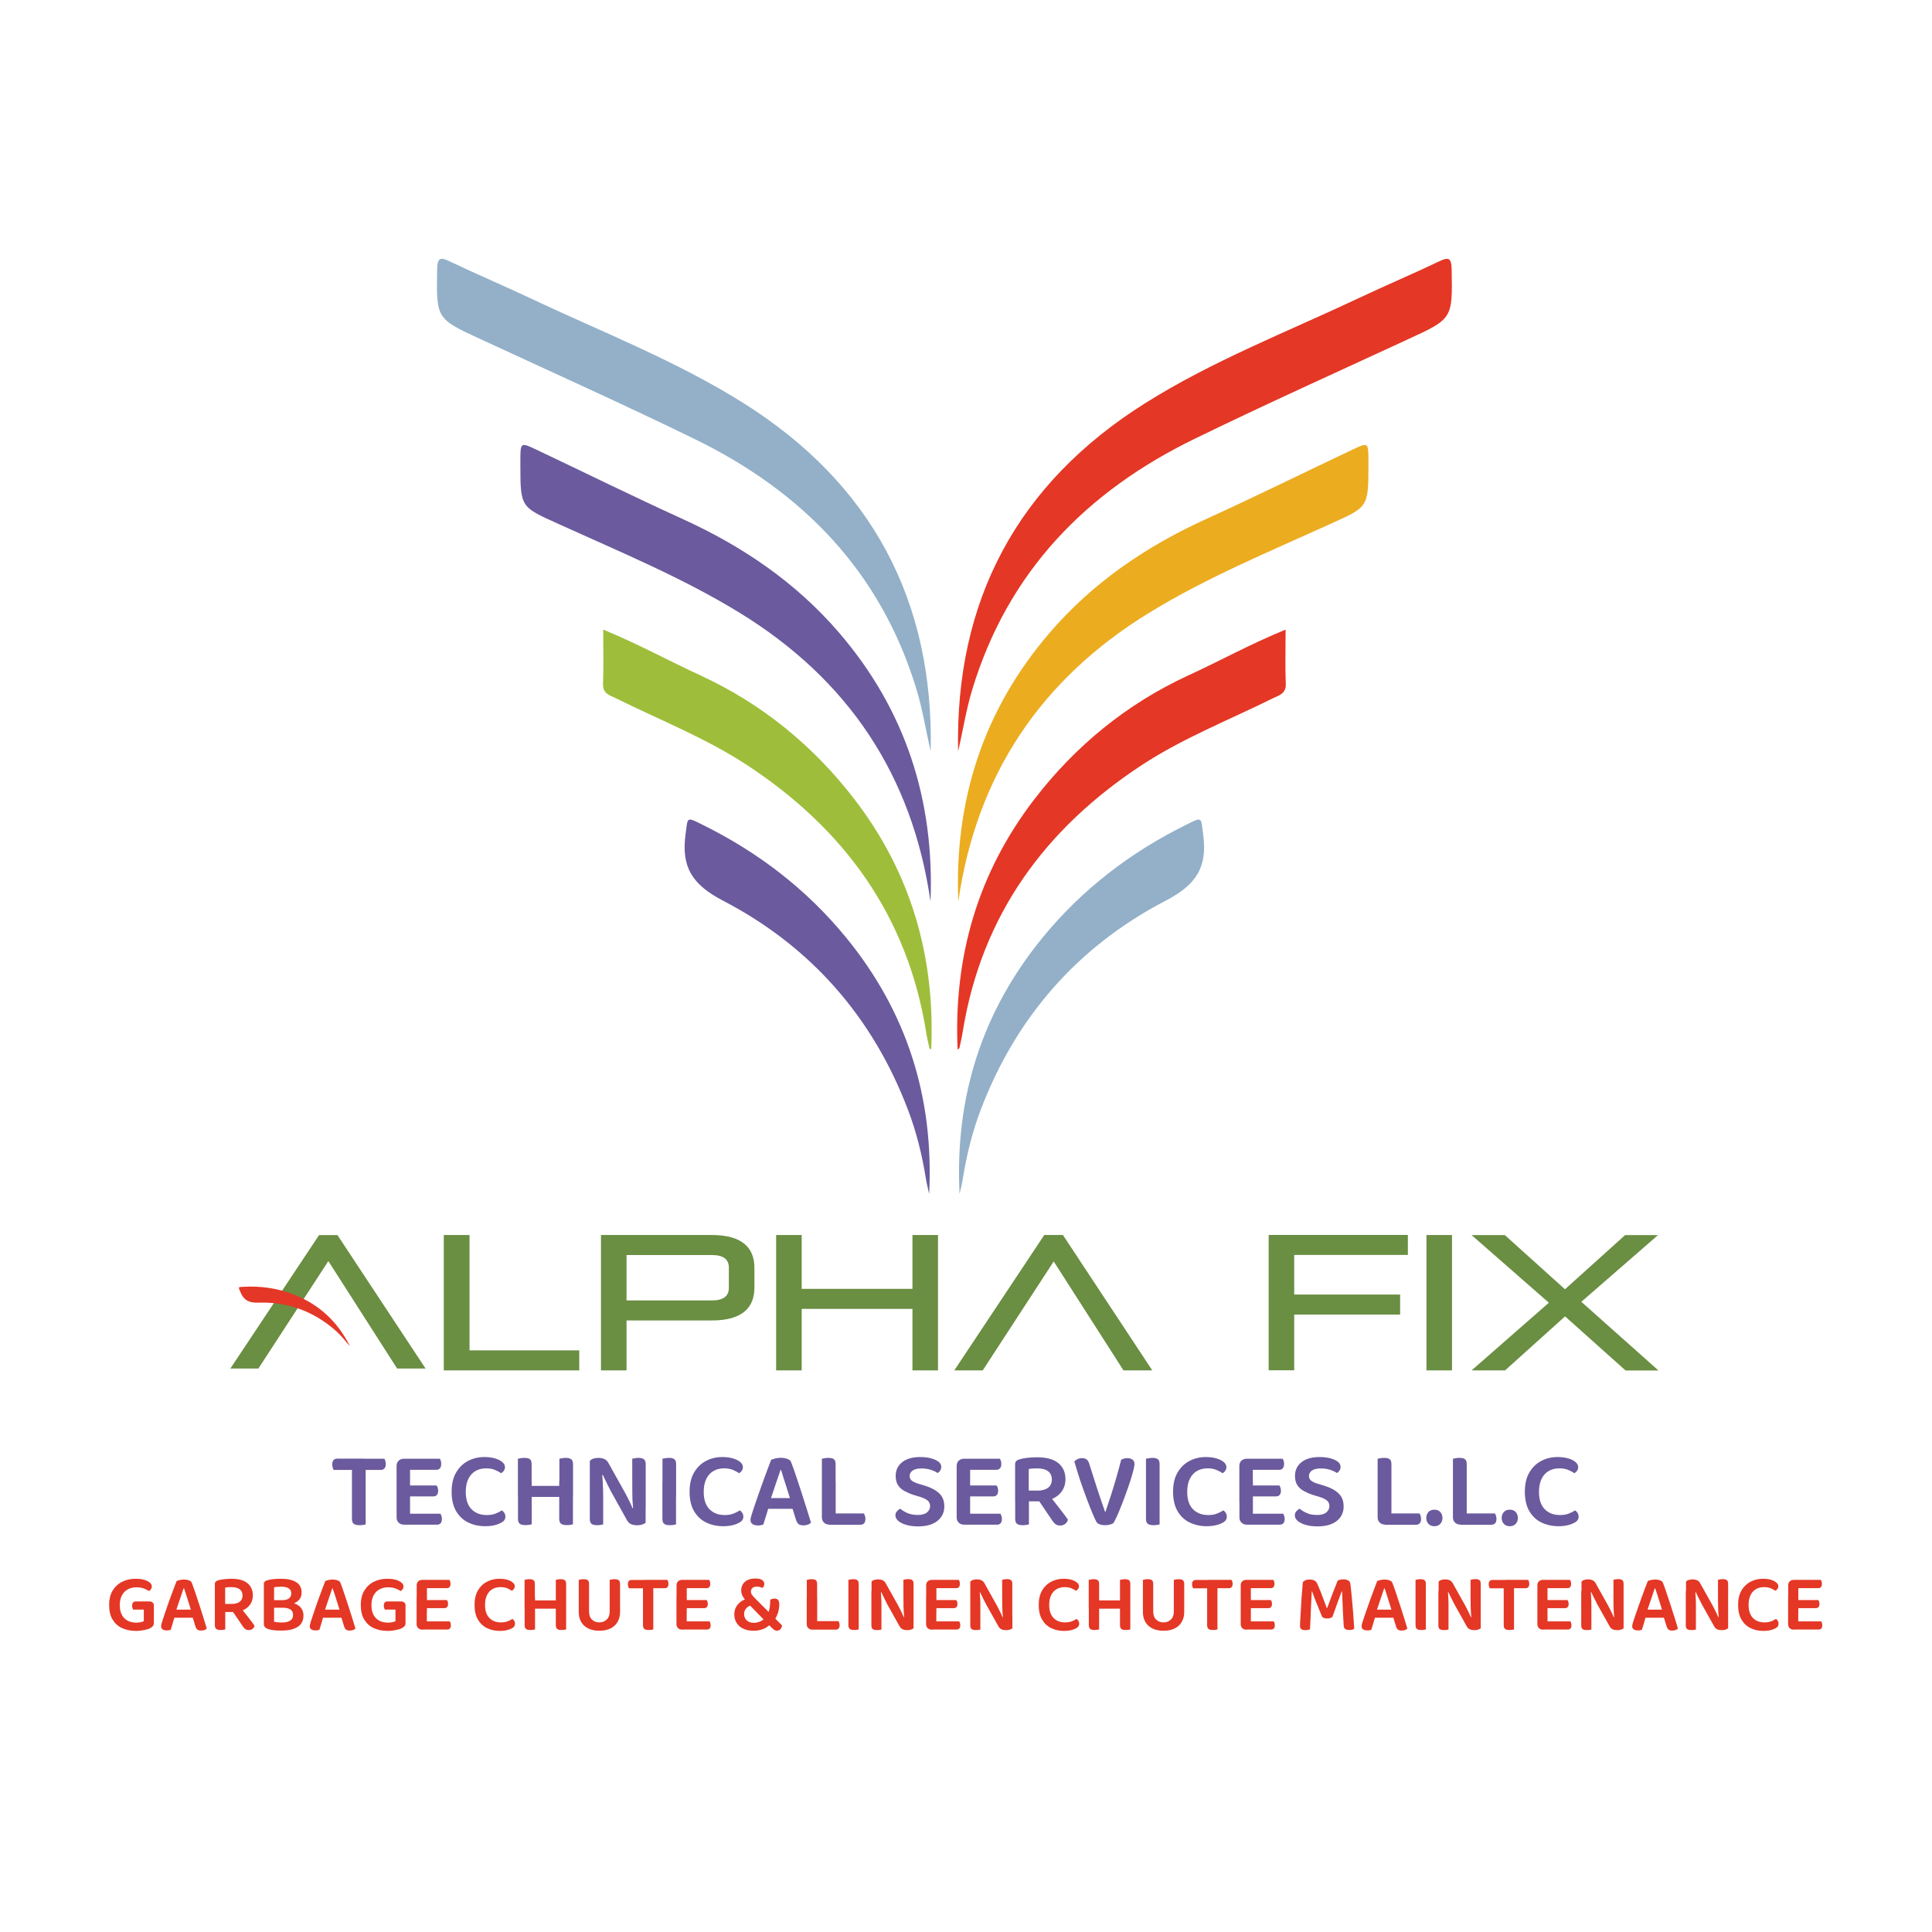 <?xml version="1.0" encoding="utf-8"?>
<!-- Generator: Adobe Illustrator 26.0.1, SVG Export Plug-In . SVG Version: 6.00 Build 0)  -->
<svg version="1.1" id="Layer_1" xmlns="http://www.w3.org/2000/svg" xmlns:xlink="http://www.w3.org/1999/xlink" x="0px" y="0px"
	 viewBox="0 0 226.77 226.77" style="enable-background:new 0 0 226.77 226.77;" xml:space="preserve">
<style type="text/css">
	.st0{fill:#E43725;}
	.st1{fill:#EBAC20;}
	.st2{fill:#93B0C8;}
	.st3{fill:#6B5A9D;}
	.st4{fill:#9EBE3B;}
	.st5{fill:#6A8E42;}
	.st6{fill:#E43727;}
</style>
<g>
	<g>
		<path class="st0" d="M112.46,88.18c-0.38-17.71,6.98-31.41,21.9-40.82c7.91-4.99,16.69-8.39,25.15-12.38
			c3.09-1.46,6.24-2.79,9.32-4.26c1.09-0.52,1.53-0.6,1.56,0.88c0.1,5.82,0.13,5.8-5.12,8.22c-8.37,3.87-16.79,7.66-25.08,11.7
			c-12.69,6.18-21.86,15.58-26.05,29.35C113.4,83.28,113.03,85.75,112.46,88.18z"/>
		<path class="st1" d="M112.48,105.82c-0.47-11.88,2.92-22.49,10.77-31.6c5.06-5.87,11.28-10.09,18.3-13.29
			c5.78-2.63,11.47-5.44,17.21-8.16c1.82-0.86,1.85-0.83,1.86,1.15c0,0.24,0,0.48,0,0.72c0,5.02-0.07,4.86-4.65,6.94
			c-7.14,3.24-14.41,6.25-21.11,10.36C122.18,79.73,114.62,90.96,112.48,105.82z"/>
		<path class="st0" d="M150.9,73.9c0,2.3-0.06,4.33,0.02,6.36c0.05,1.16-0.79,1.35-1.51,1.7c-5.15,2.55-10.53,4.66-15.36,7.82
			c-11.4,7.48-18.85,17.66-21.05,31.33c-0.1,0.64-0.25,1.28-0.39,1.92c-0.01,0.04-0.09,0.07-0.21,0.15
			c-0.48-10.9,2.38-20.75,9.02-29.38c4.82-6.26,10.8-11.16,18.01-14.5C143.18,77.58,146.79,75.58,150.9,73.9z"/>
		<path class="st2" d="M112.63,140.14c-0.57-11.3,2.6-21.37,9.77-30.12c4.63-5.65,10.29-9.98,16.82-13.21c1.94-0.96,1.73-0.93,2,1.1
			c0.52,3.82-0.73,5.9-4.4,7.81c-10.28,5.35-17.59,13.66-21.73,24.61c-0.98,2.58-1.63,5.25-2.07,7.97
			C112.93,138.92,112.77,139.53,112.63,140.14z"/>
		<g>
			<path class="st2" d="M109.24,88.18c0.38-17.71-6.98-31.41-21.9-40.82c-7.91-4.99-16.69-8.39-25.15-12.38
				c-3.09-1.46-6.24-2.79-9.32-4.26c-1.09-0.52-1.53-0.6-1.56,0.88c-0.1,5.82-0.13,5.8,5.12,8.22c8.37,3.87,16.79,7.66,25.08,11.7
				c12.69,6.18,21.86,15.58,26.05,29.35C108.3,83.28,108.67,85.75,109.24,88.18z"/>
			<path class="st3" d="M109.22,105.82c0.47-11.88-2.92-22.49-10.77-31.6c-5.06-5.87-11.28-10.09-18.3-13.29
				c-5.78-2.63-11.47-5.44-17.21-8.16c-1.82-0.86-1.85-0.83-1.86,1.15c0,0.24,0,0.48,0,0.72c0,5.02,0.07,4.86,4.65,6.94
				c7.14,3.24,14.41,6.25,21.11,10.36C99.52,79.73,107.08,90.96,109.22,105.82z"/>
			<path class="st4" d="M70.8,73.9c0,2.3,0.06,4.33-0.02,6.36c-0.05,1.16,0.79,1.35,1.51,1.7c5.15,2.55,10.53,4.66,15.36,7.82
				c11.4,7.48,18.85,17.66,21.05,31.33c0.1,0.64,0.25,1.28,0.39,1.92c0.01,0.04,0.09,0.07,0.21,0.15
				c0.48-10.9-2.38-20.75-9.02-29.38c-4.82-6.26-10.8-11.16-18.01-14.5C78.52,77.58,74.91,75.58,70.8,73.9z"/>
			<path class="st3" d="M109.06,140.14c0.57-11.3-2.6-21.37-9.77-30.12c-4.63-5.65-10.29-9.98-16.82-13.21
				c-1.94-0.96-1.73-0.93-2,1.1c-0.52,3.82,0.73,5.9,4.4,7.81c10.28,5.35,17.59,13.66,21.73,24.61c0.98,2.58,1.63,5.25,2.07,7.97
				C108.77,138.92,108.93,139.53,109.06,140.14z"/>
		</g>
	</g>
	<g>
		<g>
			<path class="st5" d="M52.09,160.85v-15.89h3.02v13.54h12.88v2.35H52.09z"/>
			<path class="st5" d="M73.54,154.98v5.87h-3v-15.89h13.02c3.61,0,4.99,1.56,4.99,3.84v2.35c0,2.28-1.38,3.84-4.99,3.84H73.54z
				 M85.55,148.78c0-0.95-0.63-1.47-1.99-1.47H73.54v5.33h10.02c1.35,0,1.99-0.52,1.99-1.47V148.78z"/>
			<path class="st5" d="M107.1,160.85v-7.22h-13v7.22h-3v-15.89h3v6.32h13v-6.32h3v15.89H107.1z"/>
			<path class="st5" d="M131.87,160.85l-8.19-12.79l-8.33,12.79h-3.34l10.56-15.89h2.19l10.49,15.89H131.87z"/>
			<path class="st5" d="M151.91,154.3v6.54h-3v-15.89h16.34v2.35h-13.34v4.65h12.43v2.35H151.91z"/>
			<path class="st5" d="M167.43,160.85v-15.89h3v15.89H167.43z"/>
			<path class="st5" d="M190.79,160.85l-7.09-6.34l-7.04,6.34h-3.93l9.07-7.94l-9.07-7.94h3.9l7.06,6.36l7.06-6.36h3.86l-9,7.83
				l9.05,8.06H190.79z"/>
		</g>
	</g>
	<g>
		<g>
			<g>
				<path class="st5" d="M46.61,160.63l-8.07-12.61l-8.21,12.61h-3.29l10.41-15.66h2.16l10.34,15.66H46.61z"/>
			</g>
		</g>
		<path class="st6" d="M41.07,158c-1.43-2.85-3.6-4.89-6.58-6.05c-1.92-0.75-3.91-1.03-5.96-0.91c-0.61,0.03-0.55,0.01-0.34,0.55
			c0.4,1.01,1,1.35,2.16,1.31c3.27-0.11,6.22,0.92,8.75,3.03c0.6,0.5,1.13,1.06,1.61,1.67C40.83,157.74,40.95,157.87,41.07,158z"/>
	</g>
</g>
<g>
	<g>
		<g>
			<path class="st3" d="M42.71,171.22l0.03,1.31h-3.58c-0.04-0.07-0.08-0.16-0.11-0.27c-0.03-0.11-0.05-0.23-0.05-0.37
				c0-0.23,0.05-0.4,0.15-0.51c0.1-0.11,0.24-0.17,0.42-0.17H42.71z M41.32,172.19h1.6v6.73c-0.07,0.03-0.17,0.05-0.31,0.07
				c-0.14,0.02-0.28,0.03-0.43,0.03c-0.31,0-0.54-0.06-0.67-0.17c-0.13-0.11-0.2-0.31-0.2-0.58V172.19z M41.58,172.53l-0.04-1.31
				h3.58c0.04,0.06,0.08,0.15,0.11,0.26c0.03,0.11,0.05,0.24,0.05,0.36c0,0.22-0.05,0.39-0.15,0.51c-0.1,0.12-0.24,0.18-0.42,0.18
				H41.58z"/>
			<path class="st3" d="M48.13,176.32l-1.58-0.01v-4.24c0-0.26,0.08-0.47,0.24-0.62c0.16-0.15,0.37-0.23,0.63-0.23
				c0.14,0,0.28,0.01,0.42,0.04s0.23,0.05,0.29,0.06V176.32z M46.55,173.83h1.58v5.03c-0.06,0.02-0.16,0.04-0.29,0.06
				s-0.28,0.04-0.42,0.04c-0.26,0-0.47-0.08-0.63-0.24c-0.16-0.16-0.24-0.36-0.24-0.62V173.83z M47.42,172.52v-1.3h4.21
				c0.04,0.06,0.08,0.14,0.11,0.25c0.03,0.11,0.05,0.23,0.05,0.36c0,0.22-0.05,0.39-0.15,0.51c-0.1,0.12-0.24,0.18-0.43,0.18H47.42z
				 M47.42,175.63v-1.27h3.83c0.04,0.06,0.08,0.14,0.12,0.25s0.06,0.23,0.06,0.36c0,0.22-0.05,0.39-0.15,0.5
				c-0.1,0.11-0.24,0.17-0.42,0.17H47.42z M47.42,178.96v-1.29h4.28c0.03,0.06,0.07,0.14,0.11,0.25s0.06,0.23,0.06,0.37
				c0,0.22-0.05,0.39-0.15,0.5c-0.1,0.11-0.24,0.17-0.42,0.17H47.42z"/>
			<path class="st3" d="M59.27,172.2c0,0.16-0.04,0.3-0.13,0.43c-0.09,0.12-0.19,0.22-0.31,0.29c-0.21-0.14-0.46-0.28-0.74-0.39
				c-0.28-0.12-0.62-0.18-1.03-0.18c-0.48,0-0.89,0.1-1.25,0.31c-0.36,0.21-0.64,0.52-0.84,0.93c-0.2,0.41-0.3,0.91-0.3,1.51
				c0,0.9,0.22,1.58,0.67,2.04c0.45,0.46,1.05,0.69,1.79,0.69c0.4,0,0.74-0.05,1.03-0.17c0.29-0.11,0.54-0.24,0.75-0.38
				c0.11,0.07,0.21,0.17,0.29,0.3c0.08,0.13,0.12,0.28,0.12,0.44c0,0.14-0.04,0.28-0.11,0.39c-0.07,0.12-0.2,0.22-0.38,0.32
				c-0.18,0.1-0.42,0.2-0.73,0.28s-0.7,0.13-1.16,0.13c-0.73,0-1.39-0.15-1.99-0.44s-1.07-0.74-1.42-1.34
				c-0.35-0.6-0.52-1.36-0.52-2.27c0-0.89,0.17-1.64,0.52-2.24c0.35-0.6,0.81-1.06,1.4-1.37s1.23-0.46,1.92-0.46
				c0.49,0,0.92,0.06,1.28,0.17c0.36,0.11,0.64,0.25,0.84,0.43C59.17,171.79,59.27,171.99,59.27,172.2z"/>
			<path class="st3" d="M62.41,175.7h-1.62v-4.48c0.08-0.02,0.18-0.04,0.32-0.06c0.14-0.03,0.28-0.04,0.43-0.04
				c0.31,0,0.53,0.05,0.66,0.16c0.14,0.11,0.2,0.3,0.2,0.59V175.7z M60.79,173.85h1.62v5.06c-0.07,0.03-0.17,0.05-0.31,0.07
				c-0.14,0.02-0.29,0.03-0.44,0.03c-0.31,0-0.53-0.06-0.66-0.17c-0.14-0.11-0.2-0.31-0.2-0.58V173.85z M66.54,175.7h-4.96v-1.29
				h4.96V175.7z M67.26,175.7h-1.6v-4.48c0.07-0.02,0.17-0.04,0.31-0.06c0.14-0.03,0.28-0.04,0.43-0.04c0.31,0,0.53,0.06,0.66,0.17
				c0.14,0.11,0.2,0.31,0.2,0.6V175.7z M65.65,173.85h1.6v5.06c-0.07,0.03-0.17,0.05-0.31,0.07c-0.14,0.02-0.28,0.03-0.43,0.03
				c-0.31,0-0.54-0.06-0.67-0.17c-0.13-0.11-0.2-0.31-0.2-0.58V173.85z"/>
			<path class="st3" d="M75.78,176.68v-0.8v2.86c-0.1,0.08-0.24,0.15-0.41,0.21c-0.17,0.05-0.36,0.08-0.59,0.08
				c-0.26,0-0.5-0.04-0.71-0.13c-0.21-0.08-0.38-0.27-0.53-0.56L71.68,175c-0.1-0.2-0.21-0.42-0.32-0.64
				c-0.11-0.22-0.22-0.44-0.32-0.65c-0.1-0.21-0.2-0.41-0.28-0.59l-1.53,0.36v-2c0.09-0.12,0.23-0.21,0.41-0.27
				c0.18-0.06,0.38-0.09,0.59-0.09c0.25,0,0.49,0.04,0.7,0.13c0.21,0.08,0.39,0.27,0.53,0.55l1.87,3.35
				c0.11,0.2,0.22,0.42,0.34,0.64c0.11,0.22,0.22,0.44,0.32,0.65c0.1,0.21,0.18,0.41,0.26,0.58L75.78,176.68z M69.23,172.94
				l1.44-0.04c0.03,0.32,0.06,0.66,0.08,1.02c0.02,0.36,0.03,0.71,0.04,1.06c0,0.35,0.01,0.68,0.01,1v2.95
				c-0.06,0.02-0.16,0.04-0.3,0.06c-0.14,0.02-0.28,0.03-0.41,0.03c-0.31,0-0.52-0.05-0.66-0.16c-0.13-0.11-0.2-0.29-0.2-0.57
				V172.94z M75.78,177.2l-1.45,0.04c-0.07-0.65-0.11-1.29-0.11-1.92c-0.01-0.62-0.01-1.23-0.01-1.81v-2.29
				c0.08-0.02,0.18-0.04,0.31-0.06c0.13-0.03,0.27-0.04,0.43-0.04c0.3,0,0.51,0.06,0.64,0.17c0.13,0.11,0.2,0.3,0.2,0.56V177.2z"/>
			<path class="st3" d="M79.36,175.7h-1.6v-4.48c0.07-0.02,0.17-0.04,0.32-0.06s0.29-0.04,0.43-0.04c0.3,0,0.51,0.05,0.65,0.16
				c0.14,0.11,0.2,0.3,0.2,0.59V175.7z M77.75,173.84h1.6v5.08c-0.07,0.03-0.17,0.05-0.31,0.07c-0.14,0.02-0.28,0.03-0.43,0.03
				c-0.31,0-0.53-0.06-0.66-0.17c-0.14-0.11-0.2-0.31-0.2-0.58V173.84z"/>
			<path class="st3" d="M87.2,172.2c0,0.16-0.04,0.3-0.13,0.43c-0.09,0.12-0.19,0.22-0.31,0.29c-0.21-0.14-0.46-0.28-0.74-0.39
				c-0.28-0.12-0.62-0.18-1.03-0.18c-0.48,0-0.89,0.1-1.25,0.31c-0.36,0.21-0.64,0.52-0.84,0.93c-0.2,0.41-0.3,0.91-0.3,1.51
				c0,0.9,0.22,1.58,0.67,2.04c0.45,0.46,1.05,0.69,1.79,0.69c0.4,0,0.74-0.05,1.03-0.17c0.29-0.11,0.54-0.24,0.75-0.38
				c0.11,0.07,0.21,0.17,0.29,0.3c0.08,0.13,0.12,0.28,0.12,0.44c0,0.14-0.04,0.28-0.11,0.39c-0.07,0.12-0.2,0.22-0.38,0.32
				c-0.18,0.1-0.42,0.2-0.73,0.28s-0.7,0.13-1.16,0.13c-0.73,0-1.39-0.15-1.99-0.44s-1.07-0.74-1.42-1.34
				c-0.35-0.6-0.52-1.36-0.52-2.27c0-0.89,0.17-1.64,0.52-2.24c0.35-0.6,0.81-1.06,1.4-1.37s1.23-0.46,1.92-0.46
				c0.49,0,0.92,0.06,1.28,0.17c0.36,0.11,0.64,0.25,0.84,0.43C87.1,171.79,87.2,171.99,87.2,172.2z"/>
			<path class="st3" d="M91.68,172.53h-0.06c-0.11,0.3-0.23,0.65-0.36,1.04c-0.13,0.39-0.27,0.8-0.41,1.22
				c-0.14,0.42-0.28,0.83-0.41,1.21l-0.18,0.79c-0.05,0.16-0.1,0.34-0.16,0.53s-0.11,0.39-0.18,0.59c-0.06,0.2-0.12,0.39-0.18,0.57
				c-0.06,0.18-0.1,0.33-0.15,0.47c-0.08,0.03-0.18,0.05-0.27,0.07c-0.1,0.02-0.21,0.03-0.35,0.03c-0.27,0-0.49-0.05-0.64-0.16
				c-0.16-0.11-0.24-0.26-0.24-0.48c0-0.09,0.01-0.19,0.04-0.29s0.06-0.22,0.1-0.34c0.08-0.28,0.2-0.63,0.34-1.05
				c0.14-0.42,0.3-0.88,0.47-1.37c0.17-0.49,0.35-0.99,0.53-1.49c0.18-0.5,0.35-0.97,0.52-1.41c0.16-0.44,0.3-0.8,0.42-1.1
				c0.1-0.06,0.26-0.11,0.47-0.17c0.21-0.05,0.43-0.08,0.65-0.08c0.29,0,0.55,0.04,0.79,0.13c0.24,0.08,0.39,0.22,0.45,0.41
				c0.18,0.47,0.37,1,0.57,1.6c0.2,0.6,0.41,1.23,0.62,1.88s0.42,1.29,0.61,1.91c0.2,0.62,0.37,1.18,0.52,1.68
				c-0.08,0.09-0.2,0.17-0.35,0.23s-0.32,0.09-0.52,0.09c-0.28,0-0.48-0.05-0.6-0.16c-0.12-0.11-0.22-0.27-0.29-0.49l-0.52-1.67
				l-0.17-0.81c-0.14-0.43-0.27-0.86-0.4-1.28c-0.13-0.42-0.26-0.81-0.38-1.18C91.86,173.11,91.76,172.79,91.68,172.53z
				 M89.54,177.1l0.6-1.26h3.18l0.24,1.26H89.54z"/>
			<path class="st3" d="M98.09,175.7h-1.62v-4.48c0.08-0.02,0.18-0.04,0.32-0.06c0.14-0.03,0.28-0.04,0.43-0.04
				c0.31,0,0.53,0.05,0.66,0.16c0.14,0.11,0.2,0.3,0.2,0.59V175.7z M96.47,173.89h1.62v4.96l-0.75,0.1c-0.26,0-0.47-0.08-0.63-0.24
				c-0.16-0.16-0.24-0.36-0.24-0.62V173.89z M97.34,178.96v-1.32h4.05c0.05,0.07,0.1,0.16,0.13,0.27s0.06,0.23,0.06,0.37
				c0,0.23-0.05,0.4-0.16,0.52s-0.25,0.17-0.43,0.17H97.34z"/>
			<path class="st3" d="M107.72,177.82c0.49,0,0.86-0.1,1.09-0.3c0.24-0.2,0.36-0.45,0.36-0.74c0-0.26-0.09-0.48-0.27-0.64
				c-0.18-0.16-0.46-0.3-0.83-0.42l-0.83-0.25c-0.42-0.14-0.8-0.31-1.11-0.48c-0.32-0.18-0.56-0.41-0.74-0.69
				c-0.17-0.28-0.26-0.63-0.26-1.05c0-0.69,0.26-1.23,0.77-1.63c0.51-0.4,1.22-0.6,2.11-0.6c0.48,0,0.9,0.05,1.27,0.15
				s0.66,0.23,0.88,0.4c0.22,0.17,0.32,0.37,0.32,0.6c0,0.16-0.04,0.3-0.12,0.43s-0.18,0.22-0.3,0.3c-0.2-0.14-0.46-0.27-0.8-0.38
				c-0.34-0.11-0.71-0.16-1.11-0.16c-0.44,0-0.78,0.08-1.02,0.24c-0.24,0.16-0.36,0.38-0.36,0.65c0,0.22,0.08,0.4,0.25,0.54
				s0.42,0.25,0.76,0.36l0.74,0.22c0.73,0.22,1.3,0.52,1.71,0.9c0.41,0.38,0.61,0.89,0.61,1.55c0,0.7-0.27,1.26-0.8,1.69
				s-1.29,0.65-2.27,0.65c-0.52,0-0.98-0.05-1.37-0.17c-0.4-0.11-0.71-0.26-0.95-0.46c-0.23-0.2-0.35-0.42-0.35-0.66
				c0-0.19,0.06-0.35,0.18-0.48c0.12-0.14,0.25-0.24,0.38-0.31c0.22,0.19,0.5,0.36,0.85,0.52
				C106.85,177.74,107.25,177.82,107.72,177.82z"/>
			<path class="st3" d="M113.87,176.32l-1.58-0.01v-4.24c0-0.26,0.08-0.47,0.24-0.62c0.16-0.15,0.37-0.23,0.63-0.23
				c0.14,0,0.28,0.01,0.42,0.04s0.23,0.05,0.29,0.06V176.32z M112.29,173.83h1.58v5.03c-0.06,0.02-0.16,0.04-0.29,0.06
				s-0.28,0.04-0.42,0.04c-0.26,0-0.47-0.08-0.63-0.24c-0.16-0.16-0.24-0.36-0.24-0.62V173.83z M113.15,172.52v-1.3h4.21
				c0.04,0.06,0.08,0.14,0.12,0.25c0.03,0.11,0.05,0.23,0.05,0.36c0,0.22-0.05,0.39-0.15,0.51c-0.1,0.12-0.24,0.18-0.43,0.18H113.15
				z M113.15,175.63v-1.27h3.83c0.04,0.06,0.08,0.14,0.12,0.25s0.06,0.23,0.06,0.36c0,0.22-0.05,0.39-0.15,0.5
				c-0.1,0.11-0.24,0.17-0.42,0.17H113.15z M113.15,178.96v-1.29h4.28c0.03,0.06,0.07,0.14,0.11,0.25s0.06,0.23,0.06,0.37
				c0,0.22-0.05,0.39-0.15,0.5c-0.1,0.11-0.24,0.17-0.42,0.17H113.15z"/>
			<path class="st3" d="M121.92,176.22h-2.77v-4.36c0-0.15,0.04-0.27,0.13-0.36s0.21-0.15,0.35-0.2c0.27-0.08,0.59-0.15,0.96-0.19
				c0.37-0.04,0.75-0.06,1.13-0.06c1.12,0,1.96,0.23,2.51,0.69c0.56,0.46,0.83,1.1,0.83,1.9c0,0.51-0.13,0.96-0.39,1.35
				c-0.26,0.39-0.62,0.69-1.09,0.91C123.12,176.11,122.57,176.22,121.92,176.22z M119.15,175.66h1.62v3.26
				c-0.07,0.03-0.17,0.05-0.31,0.07c-0.14,0.02-0.29,0.03-0.44,0.03c-0.3,0-0.53-0.06-0.66-0.17c-0.14-0.11-0.2-0.31-0.2-0.58
				V175.66z M120.75,174.96h1.06c0.5,0,0.9-0.11,1.2-0.33c0.3-0.22,0.45-0.55,0.45-0.98c0-0.42-0.15-0.75-0.45-0.97
				c-0.3-0.22-0.73-0.33-1.31-0.33c-0.17,0-0.33,0.01-0.5,0.02s-0.31,0.03-0.45,0.06V174.96z M121.71,175.81l1.38-0.39
				c0.21,0.28,0.43,0.56,0.66,0.85s0.44,0.56,0.65,0.83s0.39,0.51,0.56,0.73c0.17,0.22,0.29,0.4,0.39,0.55
				c-0.06,0.21-0.17,0.38-0.34,0.5c-0.17,0.12-0.35,0.18-0.54,0.18c-0.25,0-0.45-0.06-0.59-0.17c-0.14-0.11-0.27-0.27-0.4-0.46
				L121.71,175.81z"/>
			<path class="st3" d="M130.7,178.76c-0.08,0.07-0.21,0.13-0.39,0.18c-0.18,0.05-0.38,0.08-0.6,0.08c-0.25,0-0.47-0.04-0.66-0.11
				c-0.19-0.07-0.31-0.18-0.38-0.32c-0.13-0.25-0.28-0.58-0.45-0.99s-0.36-0.88-0.56-1.41s-0.4-1.06-0.59-1.61
				c-0.2-0.55-0.38-1.09-0.54-1.62c-0.17-0.53-0.31-1.01-0.43-1.43c0.08-0.09,0.21-0.18,0.37-0.26c0.16-0.08,0.33-0.12,0.52-0.12
				c0.24,0,0.42,0.05,0.56,0.16c0.14,0.11,0.24,0.28,0.31,0.53c0.31,0.98,0.61,1.92,0.9,2.83c0.3,0.91,0.61,1.83,0.94,2.77h0.06
				c0.2-0.58,0.41-1.22,0.63-1.9c0.22-0.68,0.43-1.38,0.64-2.1s0.4-1.43,0.57-2.11c0.1-0.05,0.21-0.09,0.34-0.13
				c0.12-0.03,0.26-0.05,0.4-0.05c0.23,0,0.42,0.06,0.58,0.17c0.16,0.11,0.24,0.28,0.24,0.51c0,0.15-0.04,0.41-0.13,0.76
				c-0.09,0.35-0.21,0.76-0.36,1.23c-0.15,0.47-0.32,0.95-0.5,1.45c-0.18,0.5-0.36,0.99-0.55,1.46s-0.36,0.89-0.52,1.25
				C130.93,178.33,130.8,178.59,130.7,178.76z"/>
			<path class="st3" d="M136.11,175.7h-1.6v-4.48c0.07-0.02,0.17-0.04,0.32-0.06s0.29-0.04,0.43-0.04c0.3,0,0.51,0.05,0.65,0.16
				c0.14,0.11,0.2,0.3,0.2,0.59V175.7z M134.51,173.84h1.6v5.08c-0.07,0.03-0.17,0.05-0.31,0.07c-0.14,0.02-0.28,0.03-0.43,0.03
				c-0.3,0-0.53-0.06-0.66-0.17c-0.14-0.11-0.2-0.31-0.2-0.58V173.84z"/>
			<path class="st3" d="M143.95,172.2c0,0.16-0.04,0.3-0.13,0.43c-0.09,0.12-0.19,0.22-0.31,0.29c-0.21-0.14-0.46-0.28-0.74-0.39
				c-0.28-0.12-0.62-0.18-1.03-0.18c-0.48,0-0.89,0.1-1.25,0.31c-0.36,0.21-0.64,0.52-0.84,0.93c-0.2,0.41-0.3,0.91-0.3,1.51
				c0,0.9,0.22,1.58,0.67,2.04c0.45,0.46,1.05,0.69,1.79,0.69c0.4,0,0.74-0.05,1.03-0.17c0.29-0.11,0.54-0.24,0.75-0.38
				c0.11,0.07,0.21,0.17,0.29,0.3c0.08,0.13,0.12,0.28,0.12,0.44c0,0.14-0.04,0.28-0.11,0.39c-0.07,0.12-0.2,0.22-0.38,0.32
				c-0.18,0.1-0.42,0.2-0.73,0.28s-0.7,0.13-1.16,0.13c-0.73,0-1.39-0.15-1.99-0.44c-0.6-0.29-1.07-0.74-1.42-1.34
				c-0.35-0.6-0.52-1.36-0.52-2.27c0-0.89,0.17-1.64,0.52-2.24c0.35-0.6,0.81-1.06,1.4-1.37s1.23-0.46,1.92-0.46
				c0.49,0,0.92,0.06,1.28,0.17c0.36,0.11,0.64,0.25,0.84,0.43C143.85,171.79,143.95,171.99,143.95,172.2z"/>
			<path class="st3" d="M147.05,176.32l-1.58-0.01v-4.24c0-0.26,0.08-0.47,0.24-0.62c0.16-0.15,0.37-0.23,0.63-0.23
				c0.14,0,0.28,0.01,0.42,0.04s0.23,0.05,0.29,0.06V176.32z M145.48,173.83h1.58v5.03c-0.06,0.02-0.16,0.04-0.29,0.06
				s-0.28,0.04-0.42,0.04c-0.26,0-0.47-0.08-0.63-0.24c-0.16-0.16-0.24-0.36-0.24-0.62V173.83z M146.34,172.52v-1.3h4.21
				c0.04,0.06,0.08,0.14,0.12,0.25c0.03,0.11,0.05,0.23,0.05,0.36c0,0.22-0.05,0.39-0.15,0.51c-0.1,0.12-0.24,0.18-0.43,0.18H146.34
				z M146.34,175.63v-1.27h3.83c0.04,0.06,0.08,0.14,0.12,0.25s0.06,0.23,0.06,0.36c0,0.22-0.05,0.39-0.15,0.5
				c-0.1,0.11-0.24,0.17-0.42,0.17H146.34z M146.34,178.96v-1.29h4.28c0.03,0.06,0.07,0.14,0.11,0.25s0.06,0.23,0.06,0.37
				c0,0.22-0.05,0.39-0.15,0.5c-0.1,0.11-0.24,0.17-0.42,0.17H146.34z"/>
			<path class="st3" d="M154.59,177.82c0.49,0,0.86-0.1,1.09-0.3s0.36-0.45,0.36-0.74c0-0.26-0.09-0.48-0.27-0.64
				s-0.46-0.3-0.83-0.42l-0.83-0.25c-0.42-0.14-0.8-0.31-1.11-0.48c-0.32-0.18-0.56-0.41-0.74-0.69c-0.17-0.28-0.26-0.63-0.26-1.05
				c0-0.69,0.26-1.23,0.77-1.63c0.51-0.4,1.21-0.6,2.11-0.6c0.48,0,0.9,0.05,1.27,0.15s0.66,0.23,0.88,0.4
				c0.22,0.17,0.32,0.37,0.32,0.6c0,0.16-0.04,0.3-0.12,0.43c-0.08,0.12-0.18,0.22-0.3,0.3c-0.2-0.14-0.46-0.27-0.8-0.38
				c-0.34-0.11-0.71-0.16-1.11-0.16c-0.44,0-0.78,0.08-1.02,0.24s-0.36,0.38-0.36,0.65c0,0.22,0.08,0.4,0.25,0.54
				c0.17,0.14,0.42,0.25,0.76,0.36l0.74,0.22c0.73,0.22,1.3,0.52,1.71,0.9c0.41,0.38,0.61,0.89,0.61,1.55c0,0.7-0.26,1.26-0.79,1.69
				s-1.29,0.65-2.27,0.65c-0.52,0-0.98-0.05-1.37-0.17c-0.4-0.11-0.71-0.26-0.95-0.46s-0.35-0.42-0.35-0.66
				c0-0.19,0.06-0.35,0.18-0.48c0.12-0.14,0.25-0.24,0.38-0.31c0.22,0.19,0.5,0.36,0.85,0.52S154.12,177.82,154.59,177.82z"/>
			<path class="st3" d="M163.32,175.7h-1.62v-4.48c0.08-0.02,0.18-0.04,0.33-0.06c0.14-0.03,0.28-0.04,0.43-0.04
				c0.31,0,0.53,0.05,0.66,0.16c0.14,0.11,0.2,0.3,0.2,0.59V175.7z M161.7,173.89h1.62v4.96l-0.75,0.1c-0.26,0-0.47-0.08-0.63-0.24
				c-0.16-0.16-0.24-0.36-0.24-0.62V173.89z M162.56,178.96v-1.32h4.05c0.05,0.07,0.1,0.16,0.13,0.27s0.06,0.23,0.06,0.37
				c0,0.23-0.05,0.4-0.16,0.52c-0.11,0.11-0.25,0.17-0.43,0.17H162.56z"/>
			<path class="st3" d="M167.41,178.17c0-0.27,0.08-0.5,0.25-0.69s0.4-0.28,0.7-0.28s0.53,0.09,0.7,0.28
				c0.17,0.19,0.25,0.42,0.25,0.69s-0.08,0.5-0.25,0.69c-0.17,0.19-0.4,0.28-0.7,0.28s-0.53-0.09-0.7-0.28
				S167.41,178.44,167.41,178.17z"/>
			<path class="st3" d="M172.16,175.7h-1.62v-4.48c0.08-0.02,0.18-0.04,0.33-0.06c0.14-0.03,0.28-0.04,0.43-0.04
				c0.31,0,0.53,0.05,0.66,0.16c0.14,0.11,0.2,0.3,0.2,0.59V175.7z M170.54,173.89h1.62v4.96l-0.75,0.1c-0.26,0-0.47-0.08-0.63-0.24
				c-0.16-0.16-0.24-0.36-0.24-0.62V173.89z M171.41,178.96v-1.32h4.05c0.05,0.07,0.1,0.16,0.13,0.27s0.06,0.23,0.06,0.37
				c0,0.23-0.05,0.4-0.16,0.52c-0.11,0.11-0.25,0.17-0.43,0.17H171.41z"/>
			<path class="st3" d="M176.26,178.17c0-0.27,0.08-0.5,0.25-0.69s0.4-0.28,0.7-0.28s0.53,0.09,0.7,0.28
				c0.17,0.19,0.25,0.42,0.25,0.69s-0.08,0.5-0.25,0.69c-0.17,0.19-0.4,0.28-0.7,0.28s-0.53-0.09-0.7-0.28
				S176.26,178.44,176.26,178.17z"/>
			<path class="st3" d="M185.24,172.2c0,0.16-0.04,0.3-0.13,0.43c-0.09,0.12-0.19,0.22-0.31,0.29c-0.21-0.14-0.46-0.28-0.74-0.39
				c-0.28-0.12-0.62-0.18-1.03-0.18c-0.48,0-0.89,0.1-1.25,0.31c-0.36,0.21-0.64,0.52-0.84,0.93c-0.2,0.41-0.3,0.91-0.3,1.51
				c0,0.9,0.22,1.58,0.67,2.04c0.45,0.46,1.05,0.69,1.79,0.69c0.4,0,0.74-0.05,1.03-0.17c0.29-0.11,0.54-0.24,0.75-0.38
				c0.11,0.07,0.21,0.17,0.29,0.3c0.08,0.13,0.12,0.28,0.12,0.44c0,0.14-0.04,0.28-0.11,0.39c-0.07,0.12-0.2,0.22-0.38,0.32
				c-0.18,0.1-0.42,0.2-0.73,0.28s-0.7,0.13-1.16,0.13c-0.73,0-1.39-0.15-1.99-0.44c-0.6-0.29-1.07-0.74-1.42-1.34
				c-0.35-0.6-0.52-1.36-0.52-2.27c0-0.89,0.17-1.64,0.52-2.24c0.35-0.6,0.81-1.06,1.4-1.37s1.23-0.46,1.92-0.46
				c0.49,0,0.92,0.06,1.28,0.17c0.36,0.11,0.64,0.25,0.84,0.43C185.14,171.79,185.24,171.99,185.24,172.2z"/>
		</g>
	</g>
</g>
<g>
	<g>
		<g>
			<path class="st0" d="M18.06,188.44v2.04c0,0.15-0.03,0.28-0.1,0.37c-0.07,0.09-0.17,0.17-0.32,0.25
				c-0.17,0.09-0.41,0.17-0.72,0.23c-0.31,0.06-0.62,0.1-0.94,0.1c-0.61,0-1.15-0.11-1.63-0.32c-0.48-0.21-0.85-0.55-1.13-1
				s-0.41-1.03-0.41-1.73c0-0.68,0.14-1.24,0.42-1.7c0.28-0.45,0.66-0.8,1.13-1.03c0.47-0.23,0.99-0.34,1.56-0.34
				c0.38,0,0.72,0.04,1,0.12c0.28,0.08,0.51,0.19,0.66,0.33c0.16,0.13,0.24,0.28,0.24,0.44c0,0.12-0.03,0.23-0.1,0.33
				c-0.07,0.1-0.14,0.17-0.23,0.22c-0.17-0.11-0.38-0.21-0.61-0.3c-0.24-0.09-0.53-0.14-0.87-0.14c-0.37,0-0.71,0.08-1,0.24
				c-0.3,0.16-0.53,0.39-0.7,0.71s-0.25,0.69-0.25,1.13c0,0.47,0.08,0.86,0.25,1.17s0.4,0.53,0.69,0.68s0.63,0.22,1,0.22
				c0.19,0,0.36-0.02,0.51-0.05s0.28-0.07,0.37-0.12v-1.36h-1.25c-0.03-0.04-0.05-0.11-0.08-0.2c-0.03-0.09-0.04-0.17-0.04-0.26
				c0-0.17,0.04-0.3,0.11-0.38c0.08-0.08,0.18-0.12,0.32-0.12h1.61c0.15,0,0.27,0.04,0.36,0.13
				C18.01,188.16,18.06,188.28,18.06,188.44z"/>
			<path class="st0" d="M21.6,186.43h-0.05c-0.08,0.23-0.17,0.49-0.27,0.79c-0.1,0.29-0.2,0.6-0.31,0.92
				c-0.11,0.32-0.21,0.62-0.31,0.92l-0.13,0.6c-0.04,0.12-0.08,0.26-0.12,0.4c-0.04,0.15-0.09,0.3-0.13,0.45
				c-0.05,0.15-0.09,0.29-0.13,0.43s-0.08,0.25-0.11,0.36c-0.06,0.02-0.13,0.04-0.21,0.05c-0.07,0.02-0.16,0.02-0.26,0.02
				c-0.2,0-0.37-0.04-0.48-0.12c-0.12-0.08-0.18-0.2-0.18-0.36c0-0.07,0.01-0.14,0.03-0.22c0.02-0.08,0.05-0.16,0.07-0.26
				c0.06-0.21,0.15-0.47,0.26-0.79c0.11-0.32,0.23-0.66,0.35-1.03s0.26-0.75,0.4-1.12c0.14-0.38,0.27-0.73,0.39-1.06
				c0.12-0.33,0.23-0.61,0.32-0.83c0.08-0.04,0.2-0.09,0.36-0.12c0.16-0.04,0.32-0.06,0.49-0.06c0.22,0,0.42,0.03,0.6,0.1
				c0.18,0.06,0.3,0.17,0.34,0.31c0.13,0.35,0.28,0.75,0.43,1.21c0.15,0.45,0.31,0.93,0.47,1.42c0.16,0.49,0.31,0.97,0.46,1.44
				c0.15,0.47,0.28,0.89,0.39,1.27c-0.06,0.07-0.15,0.13-0.26,0.17c-0.11,0.04-0.24,0.07-0.39,0.07c-0.21,0-0.36-0.04-0.46-0.12
				c-0.09-0.08-0.17-0.2-0.22-0.37l-0.39-1.26l-0.12-0.61c-0.1-0.33-0.2-0.65-0.3-0.96c-0.1-0.32-0.19-0.61-0.28-0.89
				S21.66,186.63,21.6,186.43z M19.99,189.88l0.45-0.95h2.4l0.18,0.95H19.99z"/>
			<path class="st0" d="M27.31,189.21h-2.09v-3.29c0-0.12,0.03-0.2,0.1-0.27c0.07-0.06,0.16-0.12,0.26-0.15
				c0.2-0.06,0.45-0.11,0.72-0.14c0.28-0.03,0.56-0.05,0.85-0.05c0.85,0,1.48,0.17,1.9,0.52c0.42,0.35,0.63,0.83,0.63,1.44
				c0,0.38-0.1,0.72-0.29,1.02c-0.2,0.29-0.47,0.52-0.82,0.69C28.22,189.13,27.8,189.21,27.31,189.21z M25.22,188.79h1.22v2.46
				c-0.05,0.02-0.13,0.04-0.24,0.05c-0.11,0.02-0.22,0.02-0.33,0.02c-0.23,0-0.4-0.04-0.5-0.13c-0.1-0.09-0.15-0.23-0.15-0.44
				V188.79z M26.43,188.26h0.8c0.38,0,0.68-0.08,0.9-0.25c0.22-0.17,0.34-0.41,0.34-0.74c0-0.32-0.11-0.56-0.34-0.73
				c-0.22-0.17-0.55-0.25-0.99-0.25c-0.13,0-0.25,0-0.37,0.01c-0.12,0.01-0.23,0.02-0.34,0.04V188.26z M27.15,188.91l1.04-0.3
				c0.16,0.21,0.32,0.42,0.49,0.64c0.17,0.21,0.33,0.42,0.49,0.62c0.16,0.2,0.3,0.39,0.42,0.55c0.12,0.17,0.22,0.3,0.29,0.41
				c-0.04,0.16-0.13,0.28-0.25,0.37c-0.12,0.09-0.26,0.13-0.41,0.13c-0.19,0-0.34-0.04-0.45-0.13c-0.11-0.09-0.21-0.2-0.3-0.35
				L27.15,188.91z"/>
			<path class="st0" d="M33.22,188.71l0.18-0.68c0.49,0,0.9,0.07,1.23,0.2c0.33,0.13,0.58,0.32,0.74,0.55s0.25,0.51,0.25,0.82
				c0,0.61-0.22,1.06-0.67,1.35c-0.45,0.29-1.08,0.44-1.9,0.44c-0.16,0-0.33,0-0.52-0.01c-0.19-0.01-0.38-0.03-0.57-0.06
				c-0.19-0.03-0.36-0.07-0.52-0.12c-0.31-0.11-0.47-0.3-0.47-0.57v-4.71c0-0.12,0.03-0.21,0.1-0.27c0.07-0.07,0.16-0.12,0.26-0.15
				c0.22-0.07,0.47-0.12,0.76-0.15c0.29-0.03,0.59-0.04,0.89-0.04c0.77,0,1.36,0.13,1.79,0.4s0.63,0.68,0.63,1.23
				c0,0.29-0.08,0.55-0.24,0.77s-0.41,0.39-0.73,0.51c-0.32,0.12-0.73,0.18-1.21,0.18l-0.08-0.58c0.35,0,0.61-0.07,0.79-0.21
				c0.17-0.14,0.26-0.34,0.26-0.6c0-0.25-0.1-0.44-0.3-0.57c-0.2-0.13-0.5-0.2-0.89-0.2c-0.16,0-0.31,0.01-0.46,0.02
				c-0.15,0.01-0.27,0.03-0.37,0.05v4.04c0.12,0.03,0.27,0.05,0.44,0.07s0.34,0.02,0.51,0.02c0.4,0,0.71-0.07,0.94-0.22
				c0.23-0.14,0.34-0.37,0.34-0.67c0-0.28-0.1-0.48-0.3-0.63C33.89,188.79,33.6,188.71,33.22,188.71z M34.07,187.82v0.89h-2.32
				v-0.89H34.07z"/>
			<path class="st0" d="M39.04,186.43H39c-0.08,0.23-0.17,0.49-0.27,0.79c-0.1,0.29-0.2,0.6-0.31,0.92
				c-0.11,0.32-0.21,0.62-0.31,0.92l-0.13,0.6c-0.04,0.12-0.08,0.26-0.12,0.4c-0.04,0.15-0.09,0.3-0.13,0.45
				c-0.05,0.15-0.09,0.29-0.13,0.43s-0.08,0.25-0.11,0.36c-0.06,0.02-0.13,0.04-0.21,0.05c-0.07,0.02-0.16,0.02-0.26,0.02
				c-0.2,0-0.37-0.04-0.48-0.12c-0.12-0.08-0.18-0.2-0.18-0.36c0-0.07,0.01-0.14,0.03-0.22c0.02-0.08,0.05-0.16,0.07-0.26
				c0.06-0.21,0.15-0.47,0.26-0.79c0.11-0.32,0.23-0.66,0.35-1.03s0.26-0.75,0.4-1.12c0.14-0.38,0.27-0.73,0.39-1.06
				c0.12-0.33,0.23-0.61,0.32-0.83c0.08-0.04,0.2-0.09,0.36-0.12c0.16-0.04,0.32-0.06,0.49-0.06c0.22,0,0.42,0.03,0.6,0.1
				c0.18,0.06,0.3,0.17,0.34,0.31c0.13,0.35,0.28,0.75,0.43,1.21c0.15,0.45,0.31,0.93,0.47,1.42c0.16,0.49,0.31,0.97,0.46,1.44
				c0.15,0.47,0.28,0.89,0.39,1.27c-0.06,0.07-0.15,0.13-0.26,0.17c-0.11,0.04-0.24,0.07-0.39,0.07c-0.21,0-0.36-0.04-0.46-0.12
				c-0.09-0.08-0.17-0.2-0.22-0.37l-0.39-1.26l-0.12-0.61c-0.1-0.33-0.2-0.65-0.3-0.96c-0.1-0.32-0.19-0.61-0.28-0.89
				S39.11,186.63,39.04,186.43z M37.43,189.88l0.45-0.95h2.4l0.18,0.95H37.43z"/>
			<path class="st0" d="M47.6,188.44v2.04c0,0.15-0.03,0.28-0.1,0.37c-0.07,0.09-0.17,0.17-0.32,0.25
				c-0.17,0.09-0.41,0.17-0.72,0.23c-0.31,0.06-0.62,0.1-0.94,0.1c-0.61,0-1.15-0.11-1.63-0.32c-0.48-0.21-0.85-0.55-1.13-1
				s-0.41-1.03-0.41-1.73c0-0.68,0.14-1.24,0.42-1.7c0.28-0.45,0.66-0.8,1.13-1.03c0.47-0.23,0.99-0.34,1.56-0.34
				c0.38,0,0.72,0.04,1,0.12c0.28,0.08,0.51,0.19,0.66,0.33c0.16,0.13,0.24,0.28,0.24,0.44c0,0.12-0.03,0.23-0.1,0.33
				c-0.07,0.1-0.14,0.17-0.23,0.22c-0.17-0.11-0.38-0.21-0.61-0.3c-0.24-0.09-0.53-0.14-0.87-0.14c-0.37,0-0.71,0.08-1,0.24
				c-0.3,0.16-0.53,0.39-0.7,0.71s-0.25,0.69-0.25,1.13c0,0.47,0.08,0.86,0.25,1.17s0.4,0.53,0.69,0.68s0.63,0.22,1,0.22
				c0.19,0,0.36-0.02,0.51-0.05s0.28-0.07,0.37-0.12v-1.36h-1.25c-0.03-0.04-0.05-0.11-0.08-0.2c-0.03-0.09-0.04-0.17-0.04-0.26
				c0-0.17,0.04-0.3,0.11-0.38c0.08-0.08,0.18-0.12,0.32-0.12h1.61c0.15,0,0.27,0.04,0.36,0.13
				C47.55,188.16,47.6,188.28,47.6,188.44z"/>
			<path class="st0" d="M50.1,189.29l-1.19-0.01v-3.2c0-0.2,0.06-0.36,0.18-0.47c0.12-0.12,0.28-0.17,0.48-0.17
				c0.11,0,0.21,0.01,0.32,0.03c0.1,0.02,0.18,0.04,0.22,0.05V189.29z M48.91,187.41h1.19v3.79c-0.04,0.01-0.12,0.03-0.22,0.05
				c-0.1,0.02-0.21,0.03-0.32,0.03c-0.2,0-0.36-0.06-0.48-0.18c-0.12-0.12-0.18-0.27-0.18-0.47V187.41z M49.57,186.42v-0.98h3.18
				c0.03,0.04,0.06,0.11,0.09,0.19c0.03,0.08,0.04,0.17,0.04,0.27c0,0.17-0.04,0.29-0.11,0.38s-0.18,0.13-0.32,0.13H49.57z
				 M49.57,188.77v-0.96h2.89c0.03,0.04,0.06,0.11,0.09,0.19s0.04,0.17,0.04,0.27c0,0.17-0.04,0.29-0.12,0.37
				c-0.08,0.08-0.18,0.12-0.32,0.12H49.57z M49.57,191.28v-0.97h3.23c0.03,0.04,0.05,0.11,0.08,0.19c0.03,0.08,0.04,0.18,0.04,0.28
				c0,0.17-0.04,0.29-0.12,0.37c-0.08,0.08-0.18,0.12-0.32,0.12H49.57z"/>
			<path class="st0" d="M60.42,186.18c0,0.12-0.03,0.23-0.1,0.32c-0.07,0.09-0.15,0.17-0.24,0.22c-0.16-0.11-0.35-0.21-0.56-0.3
				c-0.21-0.09-0.47-0.13-0.78-0.13c-0.36,0-0.67,0.08-0.95,0.24c-0.27,0.16-0.48,0.39-0.63,0.7c-0.15,0.31-0.23,0.69-0.23,1.14
				c0,0.68,0.17,1.19,0.51,1.54c0.34,0.35,0.79,0.52,1.35,0.52c0.3,0,0.56-0.04,0.78-0.12c0.22-0.08,0.41-0.18,0.57-0.29
				c0.08,0.05,0.16,0.13,0.22,0.23c0.06,0.1,0.09,0.21,0.09,0.33c0,0.11-0.03,0.21-0.08,0.3c-0.05,0.09-0.15,0.17-0.28,0.24
				c-0.13,0.08-0.32,0.15-0.55,0.21c-0.23,0.06-0.53,0.1-0.88,0.1c-0.55,0-1.05-0.11-1.5-0.33s-0.81-0.56-1.07-1.01
				c-0.26-0.45-0.39-1.02-0.39-1.71c0-0.67,0.13-1.23,0.39-1.69c0.26-0.45,0.61-0.8,1.06-1.03c0.44-0.23,0.92-0.35,1.45-0.35
				c0.37,0,0.69,0.04,0.96,0.12c0.27,0.08,0.48,0.19,0.63,0.33C60.35,185.87,60.42,186.02,60.42,186.18z"/>
			<path class="st0" d="M62.79,188.82h-1.22v-3.38c0.06-0.01,0.14-0.03,0.24-0.05c0.11-0.02,0.21-0.03,0.32-0.03
				c0.23,0,0.4,0.04,0.5,0.12s0.15,0.23,0.15,0.45V188.82z M61.58,187.43h1.22v3.82c-0.05,0.02-0.13,0.04-0.24,0.05
				c-0.11,0.02-0.22,0.02-0.33,0.02c-0.23,0-0.4-0.04-0.5-0.13c-0.1-0.09-0.15-0.23-0.15-0.44V187.43z M65.91,188.82h-3.74v-0.97
				h3.74V188.82z M66.45,188.82h-1.21v-3.38c0.05-0.01,0.13-0.03,0.24-0.05c0.11-0.02,0.21-0.03,0.32-0.03c0.23,0,0.4,0.04,0.5,0.12
				s0.15,0.23,0.15,0.45V188.82z M65.24,187.43h1.21v3.82c-0.05,0.02-0.13,0.04-0.24,0.05c-0.11,0.02-0.21,0.02-0.32,0.02
				c-0.24,0-0.4-0.04-0.5-0.13c-0.1-0.09-0.15-0.23-0.15-0.44V187.43z"/>
			<path class="st0" d="M69.14,188.84h-1.21v-3.4c0.05-0.01,0.13-0.03,0.24-0.05c0.11-0.02,0.21-0.03,0.32-0.03
				c0.23,0,0.4,0.04,0.5,0.12c0.1,0.08,0.15,0.23,0.15,0.45V188.84z M70.35,191.41c-0.51,0-0.94-0.09-1.31-0.27
				c-0.36-0.18-0.64-0.44-0.83-0.77s-0.28-0.72-0.28-1.17v-0.69h1.21v0.64c0,0.41,0.11,0.73,0.34,0.95
				c0.23,0.22,0.52,0.33,0.87,0.33c0.35,0,0.63-0.11,0.86-0.33s0.35-0.54,0.35-0.95v-0.64h1.22v0.69c0,0.45-0.1,0.84-0.29,1.17
				s-0.47,0.59-0.83,0.77C71.3,191.32,70.86,191.41,70.35,191.41z M72.78,188.85h-1.22v-3.41c0.05-0.01,0.13-0.03,0.24-0.05
				c0.11-0.02,0.22-0.03,0.33-0.03c0.22,0,0.39,0.04,0.49,0.12c0.11,0.08,0.16,0.23,0.16,0.45V188.85z"/>
			<path class="st0" d="M76.51,185.44l0.02,0.99h-2.7c-0.03-0.05-0.06-0.12-0.09-0.2s-0.04-0.18-0.04-0.28
				c0-0.17,0.04-0.3,0.11-0.38c0.08-0.08,0.18-0.12,0.32-0.12H76.51z M75.47,186.17h1.21v5.08c-0.05,0.02-0.13,0.04-0.24,0.05
				c-0.11,0.02-0.21,0.02-0.32,0.02c-0.24,0-0.4-0.04-0.5-0.13c-0.1-0.09-0.15-0.23-0.15-0.44V186.17z M75.66,186.43l-0.03-0.99h2.7
				c0.03,0.04,0.06,0.11,0.09,0.2c0.03,0.09,0.04,0.18,0.04,0.27c0,0.17-0.04,0.29-0.12,0.38s-0.18,0.13-0.32,0.13H75.66z"/>
			<path class="st0" d="M80.6,189.29l-1.19-0.01v-3.2c0-0.2,0.06-0.36,0.18-0.47c0.12-0.12,0.28-0.17,0.48-0.17
				c0.11,0,0.21,0.01,0.32,0.03c0.1,0.02,0.18,0.04,0.22,0.05V189.29z M79.41,187.41h1.19v3.79c-0.04,0.01-0.12,0.03-0.22,0.05
				c-0.1,0.02-0.21,0.03-0.32,0.03c-0.2,0-0.36-0.06-0.48-0.18c-0.12-0.12-0.18-0.27-0.18-0.47V187.41z M80.06,186.42v-0.98h3.18
				c0.03,0.04,0.06,0.11,0.09,0.19c0.03,0.08,0.04,0.17,0.04,0.27c0,0.17-0.04,0.29-0.11,0.38s-0.18,0.13-0.32,0.13H80.06z
				 M80.06,188.77v-0.96h2.89c0.03,0.04,0.06,0.11,0.09,0.19s0.04,0.17,0.04,0.27c0,0.17-0.04,0.29-0.12,0.37
				c-0.08,0.08-0.18,0.12-0.32,0.12H80.06z M80.06,191.28v-0.97h3.23c0.03,0.04,0.05,0.11,0.08,0.19c0.03,0.08,0.04,0.18,0.04,0.28
				c0,0.17-0.04,0.29-0.12,0.37c-0.08,0.08-0.18,0.12-0.32,0.12H80.06z"/>
			<path class="st0" d="M90.86,190.22l-0.45,0.43c-0.24,0.25-0.53,0.44-0.87,0.57c-0.34,0.13-0.7,0.19-1.09,0.19
				c-0.47,0-0.87-0.08-1.21-0.24s-0.6-0.39-0.78-0.68c-0.18-0.29-0.27-0.63-0.27-1c0-0.33,0.07-0.61,0.2-0.85
				c0.13-0.24,0.3-0.44,0.52-0.61s0.45-0.28,0.71-0.36l0.54,0.76c-0.15,0.04-0.28,0.1-0.4,0.19c-0.12,0.09-0.22,0.2-0.3,0.34
				c-0.08,0.13-0.12,0.29-0.12,0.48c0,0.31,0.1,0.56,0.31,0.75c0.21,0.2,0.49,0.29,0.86,0.29c0.18,0,0.39-0.04,0.62-0.12
				c0.23-0.08,0.45-0.22,0.66-0.44l0.35-0.53c0.1-0.21,0.17-0.46,0.21-0.75s0.06-0.58,0.06-0.88c0.09-0.04,0.18-0.07,0.26-0.09
				c0.08-0.02,0.16-0.03,0.24-0.03c0.21,0,0.36,0.06,0.44,0.18s0.12,0.28,0.12,0.47c0,0.31-0.05,0.64-0.14,0.98
				C91.2,189.63,91.06,189.94,90.86,190.22z M91.19,191.4c-0.19,0-0.37-0.1-0.56-0.29l-2.82-2.89l-0.25-0.35
				c-0.22-0.23-0.36-0.44-0.44-0.63c-0.08-0.19-0.12-0.38-0.12-0.57c0-0.26,0.06-0.5,0.19-0.71c0.13-0.21,0.31-0.38,0.56-0.5
				c0.25-0.12,0.55-0.18,0.9-0.18c0.37,0,0.64,0.06,0.81,0.18c0.17,0.12,0.25,0.27,0.25,0.46c0,0.09-0.02,0.18-0.06,0.26
				c-0.04,0.08-0.09,0.15-0.16,0.2c-0.09-0.04-0.19-0.08-0.31-0.11c-0.12-0.03-0.23-0.04-0.35-0.04c-0.21,0-0.38,0.05-0.5,0.15
				c-0.12,0.1-0.19,0.24-0.19,0.41c0,0.15,0.04,0.29,0.13,0.41c0.09,0.12,0.22,0.27,0.39,0.44l3.13,3.14
				c-0.01,0.19-0.08,0.33-0.19,0.45C91.5,191.35,91.36,191.4,91.19,191.4z"/>
			<path class="st0" d="M95.92,188.82H94.7v-3.38c0.06-0.01,0.14-0.03,0.24-0.05c0.11-0.02,0.21-0.03,0.32-0.03
				c0.23,0,0.4,0.04,0.5,0.12s0.15,0.23,0.15,0.45V188.82z M94.7,187.46h1.22v3.74l-0.57,0.08c-0.2,0-0.36-0.06-0.48-0.18
				c-0.12-0.12-0.18-0.27-0.18-0.47V187.46z M95.36,191.28v-1h3.05c0.04,0.05,0.07,0.12,0.1,0.2s0.04,0.18,0.04,0.28
				c0,0.17-0.04,0.3-0.12,0.39c-0.08,0.09-0.19,0.13-0.32,0.13H95.36z"/>
			<path class="st0" d="M100.79,188.82h-1.21v-3.38c0.05-0.01,0.13-0.03,0.24-0.05c0.11-0.02,0.22-0.03,0.33-0.03
				c0.22,0,0.39,0.04,0.49,0.12s0.15,0.23,0.15,0.45V188.82z M99.58,187.42h1.21v3.83c-0.05,0.02-0.13,0.04-0.23,0.05
				c-0.1,0.02-0.21,0.02-0.33,0.02c-0.23,0-0.4-0.04-0.5-0.13c-0.1-0.09-0.15-0.23-0.15-0.44V187.42z"/>
			<path class="st0" d="M107.23,189.56v-0.6v2.16c-0.08,0.06-0.18,0.12-0.31,0.16c-0.13,0.04-0.28,0.06-0.44,0.06
				c-0.2,0-0.38-0.03-0.53-0.1c-0.16-0.06-0.29-0.21-0.4-0.42l-1.41-2.52c-0.08-0.15-0.16-0.31-0.24-0.48
				c-0.09-0.17-0.17-0.33-0.24-0.49c-0.08-0.16-0.15-0.31-0.21-0.44l-1.15,0.27v-1.51c0.07-0.09,0.17-0.16,0.31-0.2
				s0.29-0.07,0.45-0.07c0.19,0,0.37,0.03,0.53,0.1c0.16,0.06,0.29,0.2,0.4,0.41l1.41,2.52c0.08,0.15,0.17,0.31,0.25,0.48
				c0.09,0.17,0.17,0.33,0.24,0.49c0.07,0.16,0.14,0.31,0.2,0.44L107.23,189.56z M102.29,186.74l1.08-0.03
				c0.03,0.24,0.05,0.5,0.06,0.77c0.02,0.27,0.03,0.53,0.03,0.8c0,0.26,0,0.51,0,0.76v2.23c-0.04,0.01-0.12,0.03-0.23,0.04
				c-0.11,0.02-0.21,0.02-0.31,0.02c-0.23,0-0.4-0.04-0.49-0.12c-0.1-0.08-0.15-0.22-0.15-0.43V186.74z M107.23,189.95l-1.09,0.03
				c-0.05-0.49-0.08-0.97-0.09-1.45c-0.01-0.47-0.01-0.93-0.01-1.37v-1.73c0.06-0.01,0.14-0.03,0.24-0.05
				c0.1-0.02,0.21-0.03,0.32-0.03c0.22,0,0.39,0.04,0.48,0.12c0.1,0.08,0.15,0.22,0.15,0.42V189.95z"/>
			<path class="st0" d="M109.9,189.29l-1.19-0.01v-3.2c0-0.2,0.06-0.36,0.18-0.47c0.12-0.12,0.28-0.17,0.48-0.17
				c0.11,0,0.21,0.01,0.32,0.03c0.1,0.02,0.18,0.04,0.22,0.05V189.29z M108.71,187.41h1.19v3.79c-0.04,0.01-0.12,0.03-0.22,0.05
				c-0.1,0.02-0.21,0.03-0.32,0.03c-0.2,0-0.36-0.06-0.48-0.18c-0.12-0.12-0.18-0.27-0.18-0.47V187.41z M109.36,186.42v-0.98h3.18
				c0.03,0.04,0.06,0.11,0.09,0.19c0.03,0.08,0.04,0.17,0.04,0.27c0,0.17-0.04,0.29-0.11,0.38s-0.18,0.13-0.32,0.13H109.36z
				 M109.36,188.77v-0.96h2.89c0.03,0.04,0.06,0.11,0.09,0.19s0.04,0.17,0.04,0.27c0,0.17-0.04,0.29-0.12,0.37
				c-0.08,0.08-0.18,0.12-0.32,0.12H109.36z M109.36,191.28v-0.97h3.23c0.03,0.04,0.05,0.11,0.08,0.19
				c0.03,0.08,0.04,0.18,0.04,0.28c0,0.17-0.04,0.29-0.12,0.37c-0.08,0.08-0.18,0.12-0.32,0.12H109.36z"/>
			<path class="st0" d="M118.83,189.56v-0.6v2.16c-0.08,0.06-0.18,0.12-0.31,0.16c-0.13,0.04-0.28,0.06-0.44,0.06
				c-0.2,0-0.38-0.03-0.53-0.1c-0.16-0.06-0.29-0.21-0.4-0.42l-1.41-2.52c-0.08-0.15-0.16-0.31-0.25-0.48
				c-0.09-0.17-0.17-0.33-0.24-0.49c-0.08-0.16-0.15-0.31-0.21-0.44l-1.15,0.27v-1.51c0.07-0.09,0.17-0.16,0.31-0.2
				s0.29-0.07,0.45-0.07c0.19,0,0.37,0.03,0.53,0.1c0.16,0.06,0.29,0.2,0.4,0.41l1.41,2.52c0.08,0.15,0.17,0.31,0.25,0.48
				c0.09,0.17,0.17,0.33,0.24,0.49c0.07,0.16,0.14,0.31,0.2,0.44L118.83,189.56z M113.89,186.74l1.09-0.03
				c0.03,0.24,0.05,0.5,0.06,0.77c0.02,0.27,0.03,0.53,0.03,0.8s0,0.51,0,0.76v2.23c-0.04,0.01-0.12,0.03-0.23,0.04
				c-0.11,0.02-0.21,0.02-0.31,0.02c-0.23,0-0.39-0.04-0.49-0.12s-0.15-0.22-0.15-0.43V186.74z M118.83,189.95l-1.1,0.03
				c-0.05-0.49-0.08-0.97-0.09-1.45c-0.01-0.47-0.01-0.93-0.01-1.37v-1.73c0.06-0.01,0.14-0.03,0.24-0.05
				c0.1-0.02,0.21-0.03,0.32-0.03c0.22,0,0.39,0.04,0.48,0.12c0.1,0.08,0.15,0.22,0.15,0.42V189.95z"/>
			<path class="st0" d="M126.64,186.18c0,0.12-0.03,0.23-0.1,0.32s-0.15,0.17-0.24,0.22c-0.16-0.11-0.35-0.21-0.56-0.3
				c-0.21-0.09-0.47-0.13-0.78-0.13c-0.36,0-0.67,0.08-0.95,0.24c-0.27,0.16-0.48,0.39-0.63,0.7c-0.15,0.31-0.23,0.69-0.23,1.14
				c0,0.68,0.17,1.19,0.51,1.54c0.34,0.35,0.79,0.52,1.35,0.52c0.3,0,0.56-0.04,0.78-0.12c0.22-0.08,0.41-0.18,0.57-0.29
				c0.08,0.05,0.16,0.13,0.22,0.23c0.06,0.1,0.09,0.21,0.09,0.33c0,0.11-0.03,0.21-0.08,0.3c-0.05,0.09-0.15,0.17-0.28,0.24
				c-0.13,0.08-0.32,0.15-0.55,0.21c-0.23,0.06-0.53,0.1-0.88,0.1c-0.55,0-1.05-0.11-1.5-0.33c-0.45-0.22-0.81-0.56-1.07-1.01
				c-0.26-0.45-0.39-1.02-0.39-1.71c0-0.67,0.13-1.23,0.39-1.69c0.26-0.45,0.62-0.8,1.06-1.03c0.44-0.23,0.92-0.35,1.45-0.35
				c0.37,0,0.69,0.04,0.96,0.12c0.27,0.08,0.48,0.19,0.63,0.33C126.57,185.87,126.64,186.02,126.64,186.18z"/>
			<path class="st0" d="M129.01,188.82h-1.22v-3.38c0.06-0.01,0.14-0.03,0.25-0.05c0.11-0.02,0.21-0.03,0.32-0.03
				c0.23,0,0.4,0.04,0.5,0.12s0.15,0.23,0.15,0.45V188.82z M127.79,187.43h1.22v3.82c-0.05,0.02-0.13,0.04-0.23,0.05
				c-0.11,0.02-0.22,0.02-0.33,0.02c-0.23,0-0.4-0.04-0.5-0.13c-0.1-0.09-0.15-0.23-0.15-0.44V187.43z M132.13,188.82h-3.74v-0.97
				h3.74V188.82z M132.67,188.82h-1.21v-3.38c0.05-0.01,0.13-0.03,0.24-0.05c0.11-0.02,0.21-0.03,0.32-0.03
				c0.23,0,0.4,0.04,0.5,0.12c0.1,0.08,0.15,0.23,0.15,0.45V188.82z M131.46,187.43h1.21v3.82c-0.05,0.02-0.13,0.04-0.24,0.05
				c-0.11,0.02-0.21,0.02-0.32,0.02c-0.24,0-0.41-0.04-0.5-0.13c-0.1-0.09-0.15-0.23-0.15-0.44V187.43z"/>
			<path class="st0" d="M135.36,188.84h-1.21v-3.4c0.05-0.01,0.13-0.03,0.24-0.05c0.11-0.02,0.21-0.03,0.32-0.03
				c0.23,0,0.4,0.04,0.5,0.12c0.1,0.08,0.15,0.23,0.15,0.45V188.84z M136.57,191.41c-0.5,0-0.94-0.09-1.31-0.27
				c-0.36-0.18-0.64-0.44-0.83-0.77s-0.28-0.72-0.28-1.17v-0.69h1.21v0.64c0,0.41,0.11,0.73,0.34,0.95
				c0.23,0.22,0.52,0.33,0.87,0.33c0.35,0,0.63-0.11,0.86-0.33s0.35-0.54,0.35-0.95v-0.64H139v0.69c0,0.45-0.1,0.84-0.29,1.17
				c-0.19,0.33-0.47,0.59-0.83,0.77C137.52,191.32,137.08,191.41,136.57,191.41z M139,188.85h-1.22v-3.41
				c0.05-0.01,0.13-0.03,0.24-0.05c0.11-0.02,0.22-0.03,0.33-0.03c0.22,0,0.39,0.04,0.49,0.12s0.16,0.23,0.16,0.45V188.85z"/>
			<path class="st0" d="M142.73,185.44l0.02,0.99h-2.7c-0.03-0.05-0.06-0.12-0.09-0.2c-0.03-0.08-0.04-0.18-0.04-0.28
				c0-0.17,0.04-0.3,0.12-0.38c0.08-0.08,0.18-0.12,0.32-0.12H142.73z M141.69,186.17h1.21v5.08c-0.05,0.02-0.13,0.04-0.24,0.05
				c-0.11,0.02-0.21,0.02-0.32,0.02c-0.24,0-0.41-0.04-0.5-0.13c-0.1-0.09-0.15-0.23-0.15-0.44V186.17z M141.88,186.43l-0.03-0.99
				h2.7c0.03,0.04,0.06,0.11,0.09,0.2c0.03,0.09,0.04,0.18,0.04,0.27c0,0.17-0.04,0.29-0.12,0.38c-0.08,0.09-0.18,0.13-0.32,0.13
				H141.88z"/>
			<path class="st0" d="M146.82,189.29l-1.19-0.01v-3.2c0-0.2,0.06-0.36,0.18-0.47c0.12-0.12,0.28-0.17,0.47-0.17
				c0.11,0,0.21,0.01,0.32,0.03c0.1,0.02,0.18,0.04,0.22,0.05V189.29z M145.63,187.41h1.19v3.79c-0.04,0.01-0.12,0.03-0.22,0.05
				c-0.1,0.02-0.21,0.03-0.32,0.03c-0.2,0-0.36-0.06-0.47-0.18c-0.12-0.12-0.18-0.27-0.18-0.47V187.41z M146.28,186.42v-0.98h3.18
				c0.03,0.04,0.06,0.11,0.09,0.19c0.03,0.08,0.04,0.17,0.04,0.27c0,0.17-0.04,0.29-0.11,0.38s-0.18,0.13-0.32,0.13H146.28z
				 M146.28,188.77v-0.96h2.89c0.03,0.04,0.06,0.11,0.09,0.19c0.03,0.08,0.04,0.17,0.04,0.27c0,0.17-0.04,0.29-0.12,0.37
				c-0.08,0.08-0.18,0.12-0.32,0.12H146.28z M146.28,191.28v-0.97h3.23c0.03,0.04,0.05,0.11,0.08,0.19
				c0.03,0.08,0.04,0.18,0.04,0.28c0,0.17-0.04,0.29-0.12,0.37c-0.08,0.08-0.18,0.12-0.32,0.12H146.28z"/>
			<path class="st0" d="M156.39,189.79c-0.06,0.05-0.15,0.09-0.25,0.13c-0.1,0.04-0.22,0.05-0.35,0.05c-0.17,0-0.31-0.02-0.42-0.07
				s-0.19-0.12-0.23-0.23c-0.26-0.64-0.49-1.2-0.68-1.67s-0.34-0.88-0.45-1.21h-0.04c-0.02,0.43-0.04,0.83-0.06,1.19
				c-0.02,0.37-0.04,0.72-0.05,1.06c-0.01,0.34-0.03,0.69-0.04,1.05c-0.02,0.35-0.04,0.74-0.06,1.16c-0.06,0.02-0.14,0.04-0.24,0.06
				c-0.1,0.02-0.2,0.03-0.3,0.03c-0.21,0-0.36-0.04-0.47-0.11c-0.11-0.07-0.16-0.19-0.16-0.36c0-0.12,0.01-0.32,0.02-0.6
				c0.02-0.28,0.04-0.61,0.06-0.98s0.05-0.78,0.07-1.2s0.05-0.83,0.09-1.25c0.03-0.41,0.06-0.79,0.09-1.14
				c0.05-0.06,0.14-0.13,0.27-0.2s0.31-0.1,0.52-0.1c0.24,0,0.43,0.04,0.58,0.12c0.15,0.08,0.26,0.21,0.33,0.38
				c0.12,0.27,0.25,0.57,0.38,0.9c0.13,0.33,0.26,0.67,0.38,1c0.12,0.34,0.24,0.65,0.35,0.94h0.05c0.22-0.61,0.44-1.2,0.66-1.77
				c0.22-0.57,0.41-1.05,0.57-1.44c0.08-0.04,0.17-0.08,0.29-0.11c0.12-0.03,0.24-0.04,0.37-0.04c0.22,0,0.41,0.04,0.55,0.11
				c0.14,0.07,0.23,0.18,0.26,0.32c0.03,0.12,0.05,0.3,0.08,0.57c0.03,0.26,0.06,0.57,0.09,0.92s0.06,0.71,0.1,1.09
				s0.06,0.75,0.09,1.11c0.03,0.36,0.05,0.69,0.07,0.98c0.02,0.29,0.04,0.52,0.04,0.7c-0.08,0.05-0.17,0.09-0.26,0.11
				s-0.2,0.03-0.34,0.03c-0.17,0-0.31-0.03-0.43-0.1c-0.12-0.06-0.18-0.19-0.2-0.38c-0.03-0.54-0.06-1.07-0.09-1.58
				c-0.03-0.51-0.05-0.97-0.06-1.4c-0.02-0.42-0.03-0.78-0.04-1.07h-0.05c-0.1,0.3-0.25,0.69-0.43,1.16S156.67,189.05,156.39,189.79
				z"/>
			<path class="st0" d="M162.52,186.43h-0.05c-0.08,0.23-0.17,0.49-0.27,0.79c-0.1,0.29-0.2,0.6-0.31,0.92
				c-0.11,0.32-0.21,0.62-0.31,0.92l-0.13,0.6c-0.04,0.12-0.08,0.26-0.12,0.4c-0.04,0.15-0.09,0.3-0.13,0.45s-0.09,0.29-0.13,0.43
				c-0.04,0.13-0.08,0.25-0.11,0.36c-0.06,0.02-0.13,0.04-0.21,0.05c-0.07,0.02-0.16,0.02-0.26,0.02c-0.21,0-0.37-0.04-0.49-0.12
				c-0.12-0.08-0.18-0.2-0.18-0.36c0-0.07,0.01-0.14,0.03-0.22c0.02-0.08,0.05-0.16,0.07-0.26c0.06-0.21,0.15-0.47,0.26-0.79
				c0.11-0.32,0.23-0.66,0.36-1.03s0.26-0.75,0.4-1.12c0.14-0.38,0.27-0.73,0.39-1.06c0.12-0.33,0.23-0.61,0.32-0.83
				c0.08-0.04,0.2-0.09,0.36-0.12s0.32-0.06,0.49-0.06c0.22,0,0.42,0.03,0.6,0.1c0.18,0.06,0.3,0.17,0.34,0.31
				c0.13,0.35,0.28,0.75,0.43,1.21c0.15,0.45,0.31,0.93,0.47,1.42c0.16,0.49,0.31,0.97,0.46,1.44c0.15,0.47,0.28,0.89,0.39,1.27
				c-0.06,0.07-0.15,0.13-0.26,0.17c-0.11,0.04-0.24,0.07-0.39,0.07c-0.21,0-0.36-0.04-0.46-0.12c-0.09-0.08-0.17-0.2-0.22-0.37
				l-0.39-1.26l-0.12-0.61c-0.1-0.33-0.2-0.65-0.3-0.96c-0.1-0.32-0.19-0.61-0.28-0.89C162.66,186.87,162.58,186.63,162.52,186.43z
				 M160.91,189.88l0.45-0.95h2.4l0.18,0.95H160.91z"/>
			<path class="st0" d="M167.36,188.82h-1.21v-3.38c0.05-0.01,0.13-0.03,0.24-0.05c0.11-0.02,0.22-0.03,0.33-0.03
				c0.22,0,0.39,0.04,0.49,0.12s0.15,0.23,0.15,0.45V188.82z M166.15,187.42h1.21v3.83c-0.05,0.02-0.13,0.04-0.23,0.05
				c-0.1,0.02-0.21,0.02-0.33,0.02c-0.23,0-0.4-0.04-0.5-0.13c-0.1-0.09-0.15-0.23-0.15-0.44V187.42z"/>
			<path class="st0" d="M173.8,189.56v-0.6v2.16c-0.08,0.06-0.18,0.12-0.31,0.16c-0.13,0.04-0.28,0.06-0.44,0.06
				c-0.2,0-0.38-0.03-0.53-0.1c-0.16-0.06-0.29-0.21-0.4-0.42l-1.41-2.52c-0.08-0.15-0.16-0.31-0.24-0.48
				c-0.09-0.17-0.17-0.33-0.25-0.49s-0.15-0.31-0.21-0.44l-1.15,0.27v-1.51c0.07-0.09,0.17-0.16,0.31-0.2s0.29-0.07,0.45-0.07
				c0.19,0,0.37,0.03,0.53,0.1c0.16,0.06,0.29,0.2,0.4,0.41l1.41,2.52c0.08,0.15,0.17,0.31,0.25,0.48c0.09,0.17,0.17,0.33,0.24,0.49
				c0.07,0.16,0.14,0.31,0.2,0.44L173.8,189.56z M168.85,186.74l1.08-0.03c0.03,0.24,0.05,0.5,0.06,0.77
				c0.02,0.27,0.03,0.53,0.03,0.8s0,0.51,0,0.76v2.23c-0.04,0.01-0.12,0.03-0.23,0.04c-0.11,0.02-0.21,0.02-0.31,0.02
				c-0.23,0-0.4-0.04-0.5-0.12c-0.1-0.08-0.15-0.22-0.15-0.43V186.74z M173.8,189.95l-1.09,0.03c-0.05-0.49-0.08-0.97-0.09-1.45
				c-0.01-0.47-0.01-0.93-0.01-1.37v-1.73c0.06-0.01,0.14-0.03,0.24-0.05c0.1-0.02,0.21-0.03,0.32-0.03c0.22,0,0.39,0.04,0.48,0.12
				c0.1,0.08,0.15,0.22,0.15,0.42V189.95z"/>
			<path class="st0" d="M177.55,185.44l0.02,0.99h-2.7c-0.03-0.05-0.06-0.12-0.09-0.2c-0.03-0.08-0.04-0.18-0.04-0.28
				c0-0.17,0.04-0.3,0.12-0.38c0.08-0.08,0.18-0.12,0.32-0.12H177.55z M176.5,186.17h1.21v5.08c-0.05,0.02-0.13,0.04-0.24,0.05
				c-0.11,0.02-0.21,0.02-0.32,0.02c-0.24,0-0.41-0.04-0.5-0.13c-0.1-0.09-0.15-0.23-0.15-0.44V186.17z M176.7,186.43l-0.03-0.99
				h2.7c0.03,0.04,0.06,0.11,0.09,0.2c0.03,0.09,0.04,0.18,0.04,0.27c0,0.17-0.04,0.29-0.12,0.38c-0.08,0.09-0.18,0.13-0.32,0.13
				H176.7z"/>
			<path class="st0" d="M181.64,189.29l-1.19-0.01v-3.2c0-0.2,0.06-0.36,0.18-0.47c0.12-0.12,0.28-0.17,0.47-0.17
				c0.11,0,0.21,0.01,0.32,0.03c0.1,0.02,0.18,0.04,0.22,0.05V189.29z M180.45,187.41h1.19v3.79c-0.04,0.01-0.12,0.03-0.22,0.05
				c-0.1,0.02-0.21,0.03-0.32,0.03c-0.2,0-0.36-0.06-0.47-0.18c-0.12-0.12-0.18-0.27-0.18-0.47V187.41z M181.1,186.42v-0.98h3.18
				c0.03,0.04,0.06,0.11,0.09,0.19c0.03,0.08,0.04,0.17,0.04,0.27c0,0.17-0.04,0.29-0.11,0.38s-0.18,0.13-0.32,0.13H181.1z
				 M181.1,188.77v-0.96h2.89c0.03,0.04,0.06,0.11,0.09,0.19c0.03,0.08,0.04,0.17,0.04,0.27c0,0.17-0.04,0.29-0.12,0.37
				c-0.08,0.08-0.18,0.12-0.32,0.12H181.1z M181.1,191.28v-0.97h3.23c0.03,0.04,0.05,0.11,0.08,0.19c0.03,0.08,0.04,0.18,0.04,0.28
				c0,0.17-0.04,0.29-0.12,0.37c-0.08,0.08-0.18,0.12-0.32,0.12H181.1z"/>
			<path class="st0" d="M190.57,189.56v-0.6v2.16c-0.08,0.06-0.18,0.12-0.31,0.16c-0.13,0.04-0.28,0.06-0.44,0.06
				c-0.2,0-0.38-0.03-0.53-0.1c-0.16-0.06-0.29-0.21-0.4-0.42l-1.41-2.52c-0.08-0.15-0.16-0.31-0.24-0.48
				c-0.09-0.17-0.17-0.33-0.25-0.49s-0.15-0.31-0.21-0.44l-1.15,0.27v-1.51c0.07-0.09,0.17-0.16,0.31-0.2s0.29-0.07,0.45-0.07
				c0.19,0,0.37,0.03,0.53,0.1c0.16,0.06,0.29,0.2,0.4,0.41l1.41,2.52c0.08,0.15,0.17,0.31,0.25,0.48c0.09,0.17,0.17,0.33,0.24,0.49
				c0.07,0.16,0.14,0.31,0.2,0.44L190.57,189.56z M185.62,186.74l1.08-0.03c0.03,0.24,0.05,0.5,0.06,0.77
				c0.02,0.27,0.03,0.53,0.03,0.8s0,0.51,0,0.76v2.23c-0.04,0.01-0.12,0.03-0.23,0.04c-0.11,0.02-0.21,0.02-0.31,0.02
				c-0.23,0-0.4-0.04-0.5-0.12c-0.1-0.08-0.15-0.22-0.15-0.43V186.74z M190.57,189.95l-1.09,0.03c-0.05-0.49-0.08-0.97-0.09-1.45
				c-0.01-0.47-0.01-0.93-0.01-1.37v-1.73c0.06-0.01,0.14-0.03,0.24-0.05c0.1-0.02,0.21-0.03,0.32-0.03c0.22,0,0.39,0.04,0.48,0.12
				c0.1,0.08,0.15,0.22,0.15,0.42V189.95z"/>
			<path class="st0" d="M194.28,186.43h-0.05c-0.08,0.23-0.17,0.49-0.27,0.79c-0.1,0.29-0.2,0.6-0.31,0.92
				c-0.11,0.32-0.21,0.62-0.31,0.92l-0.13,0.6c-0.04,0.12-0.08,0.26-0.12,0.4c-0.04,0.15-0.09,0.3-0.13,0.45s-0.09,0.29-0.13,0.43
				c-0.04,0.13-0.08,0.25-0.11,0.36c-0.06,0.02-0.13,0.04-0.21,0.05c-0.07,0.02-0.16,0.02-0.26,0.02c-0.21,0-0.37-0.04-0.49-0.12
				c-0.12-0.08-0.18-0.2-0.18-0.36c0-0.07,0.01-0.14,0.03-0.22c0.02-0.08,0.05-0.16,0.07-0.26c0.06-0.21,0.15-0.47,0.26-0.79
				c0.11-0.32,0.23-0.66,0.36-1.03s0.26-0.75,0.4-1.12c0.14-0.38,0.27-0.73,0.39-1.06c0.12-0.33,0.23-0.61,0.32-0.83
				c0.08-0.04,0.2-0.09,0.36-0.12s0.32-0.06,0.49-0.06c0.22,0,0.42,0.03,0.6,0.1c0.18,0.06,0.3,0.17,0.34,0.31
				c0.13,0.35,0.28,0.75,0.43,1.21c0.15,0.45,0.31,0.93,0.47,1.42c0.16,0.49,0.31,0.97,0.46,1.44c0.15,0.47,0.28,0.89,0.39,1.27
				c-0.06,0.07-0.15,0.13-0.26,0.17c-0.11,0.04-0.24,0.07-0.39,0.07c-0.21,0-0.36-0.04-0.46-0.12c-0.09-0.08-0.17-0.2-0.22-0.37
				l-0.39-1.26l-0.12-0.61c-0.1-0.33-0.2-0.65-0.3-0.96c-0.1-0.32-0.19-0.61-0.28-0.89C194.42,186.87,194.34,186.63,194.28,186.43z
				 M192.66,189.88l0.45-0.95h2.4l0.18,0.95H192.66z"/>
			<path class="st0" d="M202.84,189.56v-0.6v2.16c-0.08,0.06-0.18,0.12-0.31,0.16c-0.13,0.04-0.28,0.06-0.44,0.06
				c-0.2,0-0.38-0.03-0.53-0.1c-0.16-0.06-0.29-0.21-0.4-0.42l-1.41-2.52c-0.08-0.15-0.16-0.31-0.24-0.48
				c-0.09-0.17-0.17-0.33-0.25-0.49s-0.15-0.31-0.21-0.44l-1.15,0.27v-1.51c0.07-0.09,0.17-0.16,0.31-0.2s0.29-0.07,0.45-0.07
				c0.19,0,0.37,0.03,0.53,0.1c0.16,0.06,0.29,0.2,0.4,0.41l1.41,2.52c0.08,0.15,0.17,0.31,0.25,0.48c0.09,0.17,0.17,0.33,0.24,0.49
				c0.07,0.16,0.14,0.31,0.2,0.44L202.84,189.56z M197.89,186.74l1.08-0.03c0.03,0.24,0.05,0.5,0.06,0.77
				c0.02,0.27,0.03,0.53,0.03,0.8s0,0.51,0,0.76v2.23c-0.04,0.01-0.12,0.03-0.23,0.04c-0.11,0.02-0.21,0.02-0.31,0.02
				c-0.23,0-0.4-0.04-0.5-0.12c-0.1-0.08-0.15-0.22-0.15-0.43V186.74z M202.84,189.95l-1.09,0.03c-0.05-0.49-0.08-0.97-0.09-1.45
				c-0.01-0.47-0.01-0.93-0.01-1.37v-1.73c0.06-0.01,0.14-0.03,0.24-0.05c0.1-0.02,0.21-0.03,0.32-0.03c0.22,0,0.39,0.04,0.48,0.12
				c0.1,0.08,0.15,0.22,0.15,0.42V189.95z"/>
			<path class="st0" d="M208.73,186.18c0,0.12-0.03,0.23-0.1,0.32s-0.15,0.17-0.24,0.22c-0.16-0.11-0.35-0.21-0.56-0.3
				c-0.21-0.09-0.47-0.13-0.78-0.13c-0.36,0-0.67,0.08-0.95,0.24c-0.27,0.16-0.48,0.39-0.63,0.7c-0.15,0.31-0.23,0.69-0.23,1.14
				c0,0.68,0.17,1.19,0.51,1.54c0.34,0.35,0.79,0.52,1.35,0.52c0.3,0,0.56-0.04,0.78-0.12c0.22-0.08,0.41-0.18,0.57-0.29
				c0.08,0.05,0.16,0.13,0.22,0.23c0.06,0.1,0.09,0.21,0.09,0.33c0,0.11-0.03,0.21-0.08,0.3c-0.05,0.09-0.15,0.17-0.28,0.24
				c-0.13,0.08-0.32,0.15-0.55,0.21c-0.23,0.06-0.53,0.1-0.88,0.1c-0.55,0-1.05-0.11-1.5-0.33c-0.45-0.22-0.81-0.56-1.07-1.01
				c-0.26-0.45-0.39-1.02-0.39-1.71c0-0.67,0.13-1.23,0.39-1.69c0.26-0.45,0.62-0.8,1.06-1.03c0.44-0.23,0.92-0.35,1.45-0.35
				c0.37,0,0.69,0.04,0.96,0.12c0.27,0.08,0.48,0.19,0.63,0.33C208.66,185.87,208.73,186.02,208.73,186.18z"/>
			<path class="st0" d="M211.08,189.29l-1.19-0.01v-3.2c0-0.2,0.06-0.36,0.18-0.47c0.12-0.12,0.28-0.17,0.47-0.17
				c0.11,0,0.21,0.01,0.32,0.03c0.1,0.02,0.18,0.04,0.22,0.05V189.29z M209.88,187.41h1.19v3.79c-0.04,0.01-0.12,0.03-0.22,0.05
				c-0.1,0.02-0.21,0.03-0.32,0.03c-0.2,0-0.36-0.06-0.47-0.18c-0.12-0.12-0.18-0.27-0.18-0.47V187.41z M210.54,186.42v-0.98h3.18
				c0.03,0.04,0.06,0.11,0.09,0.19c0.03,0.08,0.04,0.17,0.04,0.27c0,0.17-0.04,0.29-0.11,0.38s-0.18,0.13-0.32,0.13H210.54z
				 M210.54,188.77v-0.96h2.89c0.03,0.04,0.06,0.11,0.09,0.19c0.03,0.08,0.04,0.17,0.04,0.27c0,0.17-0.04,0.29-0.12,0.37
				c-0.08,0.08-0.18,0.12-0.32,0.12H210.54z M210.54,191.28v-0.97h3.23c0.03,0.04,0.05,0.11,0.08,0.19
				c0.03,0.08,0.04,0.18,0.04,0.28c0,0.17-0.04,0.29-0.12,0.37c-0.08,0.08-0.18,0.12-0.32,0.12H210.54z"/>
		</g>
	</g>
</g>
</svg>
